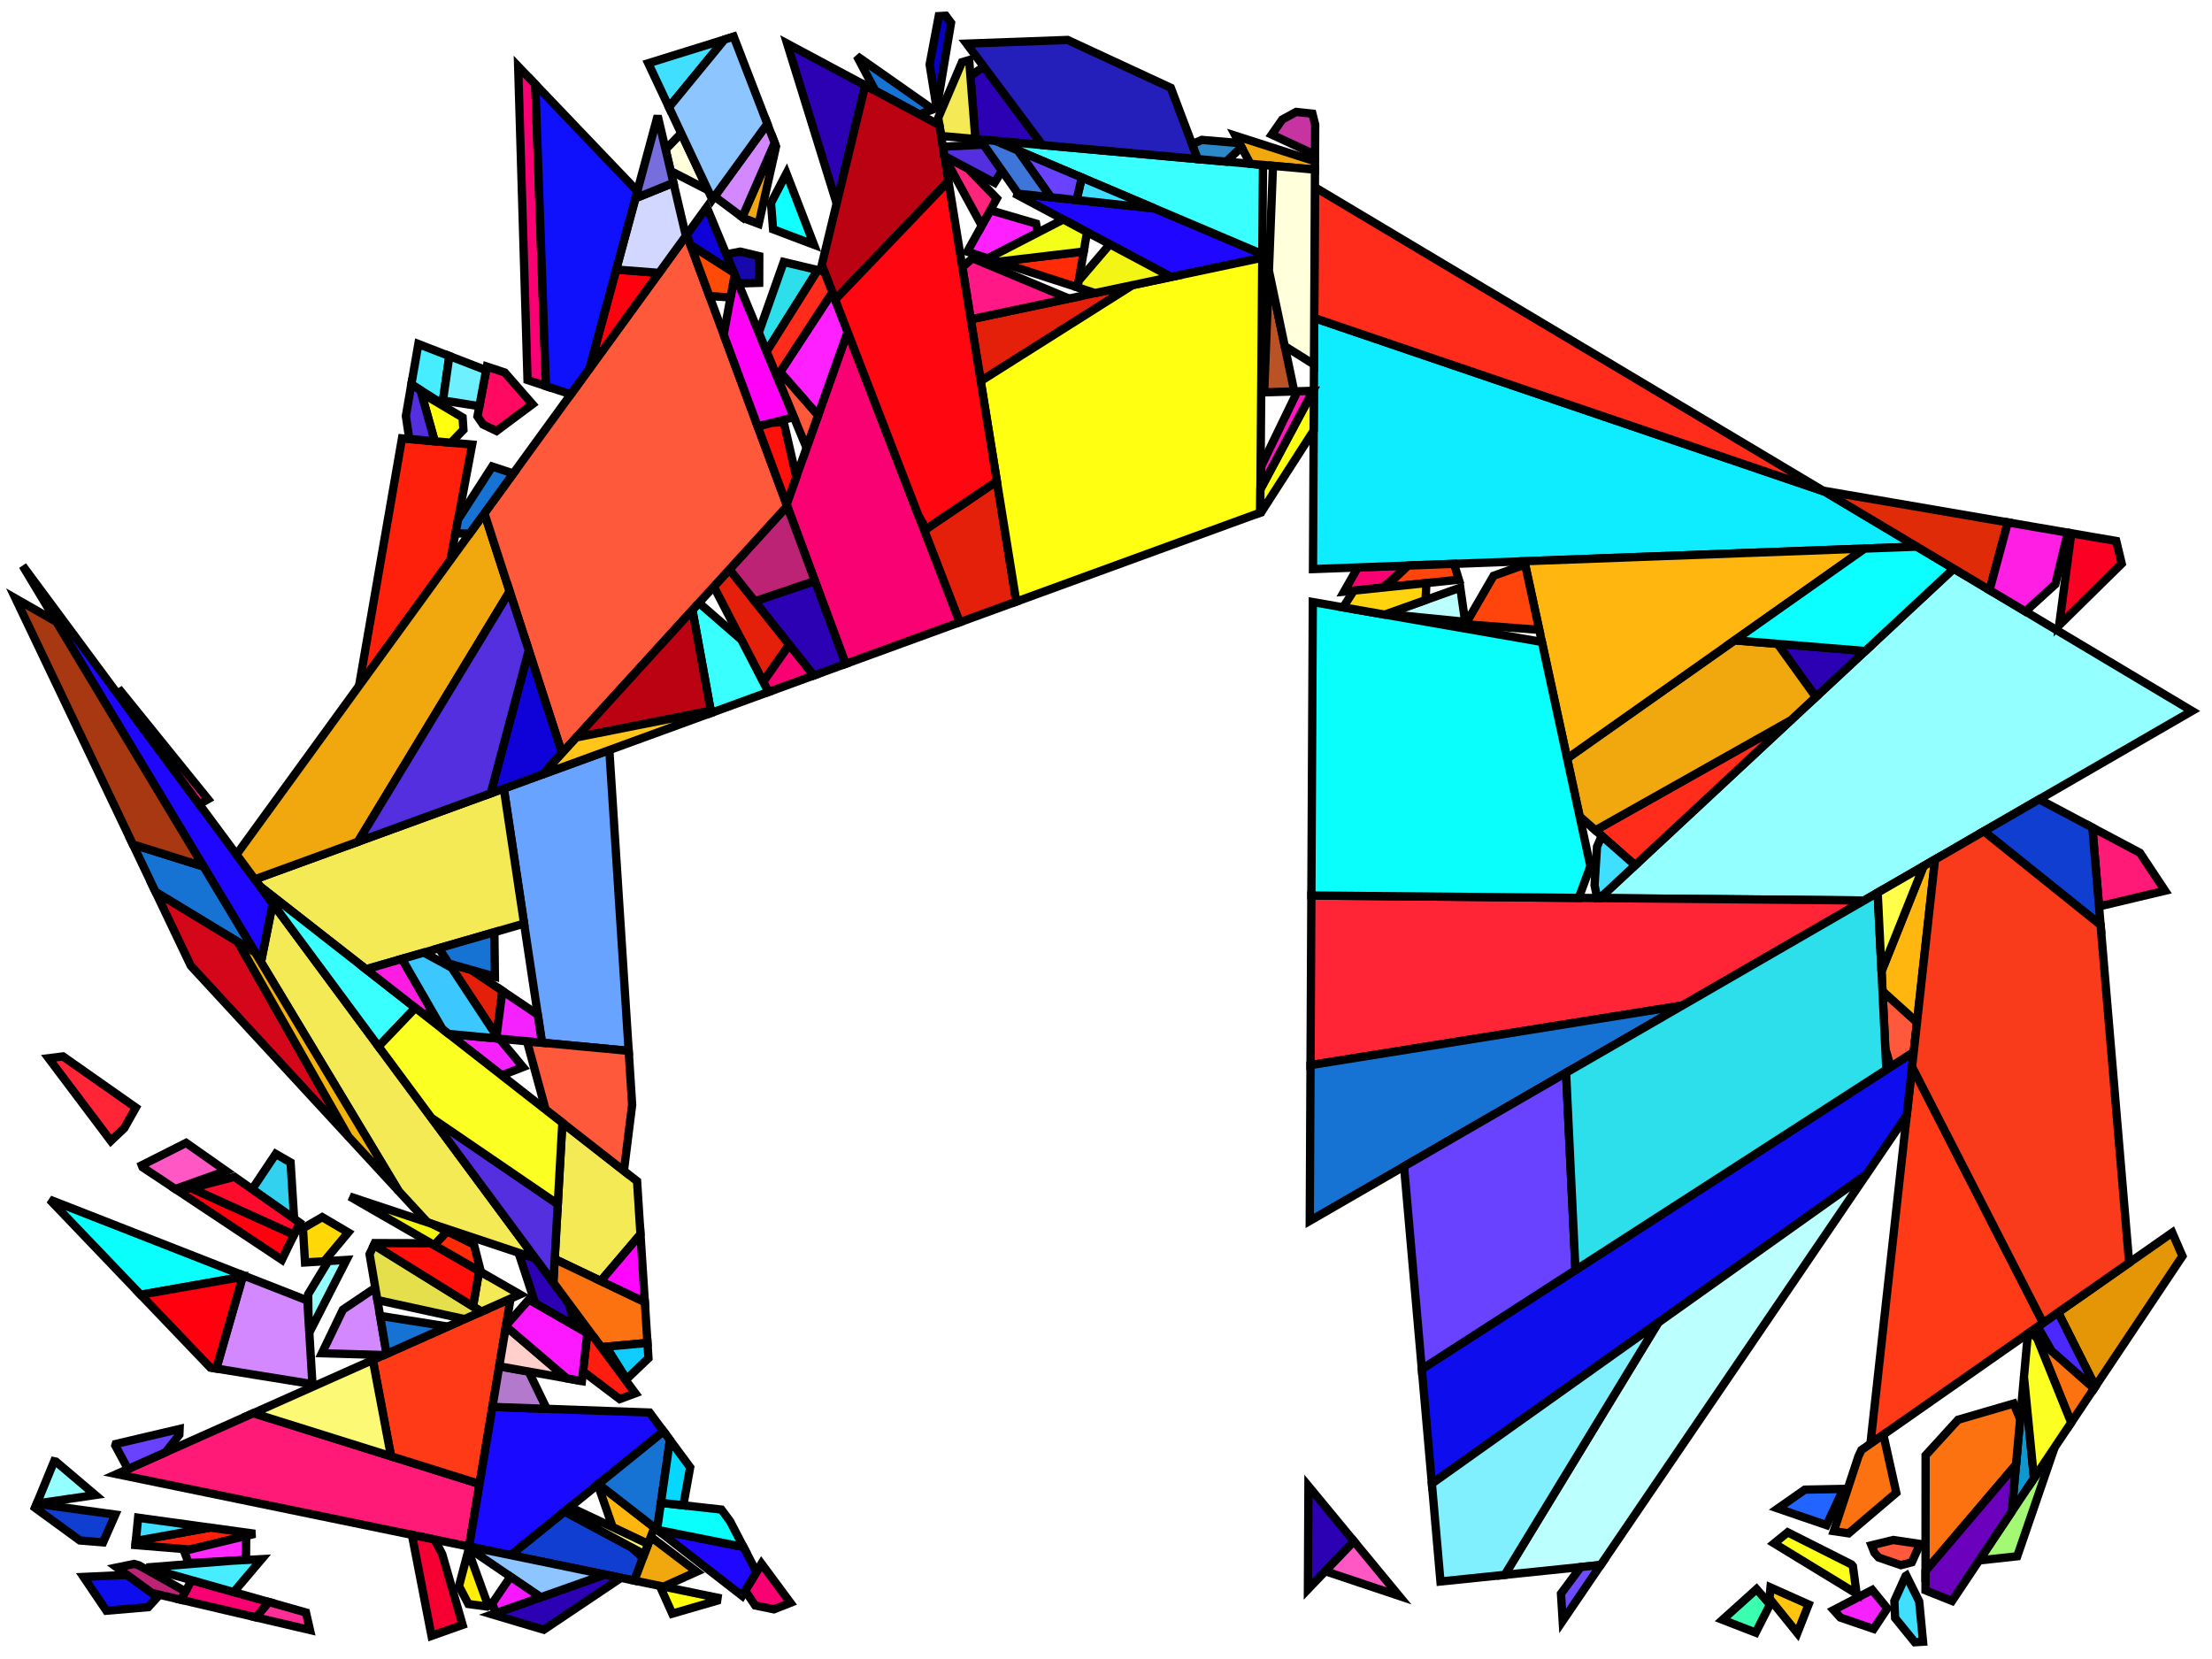 <?xml version="1.0" encoding="iso-8859-1" standalone="no"?>
<!DOCTYPE svg PUBLIC "-//W3C//DTD SVG 1.0//EN" "http://www.w3.org/TR/2001/REC-SVG-20010904/DTD/svg10.dtd">
<svg xmlns="http://www.w3.org/2000/svg" width="800" height="600">
<path style="fill:rgb(0, 0, 0);fill-opacity:0.0;fill-rule:evenodd;stroke:rgb(0, 0, 0);stroke-width:0.0;" d="M 0, 600 L 800, 600 L 800, 0 L 0, 0 z "/>
<path style="fill:rgb(148, 255, 255);fill-opacity:1.0;fill-rule:evenodd;stroke:rgb(0, 0, 0);stroke-width:3.0;" d="M 792.778, 257.126 L 674.169, 325.677 L 578.634, 324.813 L 706.576, 205.658 z "/>
<path style="fill:rgb(148, 255, 255);fill-opacity:1.0;fill-rule:evenodd;stroke:rgb(0, 0, 0);stroke-width:3.0;" d="M 111.865, 481.955 L 111.583, 477.349 L 111.457, 468.086 L 118.741, 456.069 L 125.317, 455.665 z "/>
<path style="fill:rgb(148, 255, 255);fill-opacity:1.0;fill-rule:evenodd;stroke:rgb(0, 0, 0);stroke-width:3.0;" d="M 20.209, 528.602 L 34.459, 540.691 L 13.305, 543.775 L 19.587, 528.474 z "/>
<path style="fill:rgb(228, 32, 11);fill-opacity:1.0;fill-rule:evenodd;stroke:rgb(0, 0, 0);stroke-width:3.0;" d="M 354.686, 137.822 L 351.083, 115.492 L 409.601, 103.123 z "/>
<path style="fill:rgb(228, 32, 11);fill-opacity:1.0;fill-rule:evenodd;stroke:rgb(0, 0, 0);stroke-width:3.0;" d="M 285.466, 233.137 L 276.018, 246.617 L 258.158, 212.142 L 263.826, 205.922 z "/>
<path style="fill:rgb(228, 32, 11);fill-opacity:1.0;fill-rule:evenodd;stroke:rgb(0, 0, 0);stroke-width:3.0;" d="M 170.356, 350.749 L 181.708, 358.375 L 179.587, 374.619 L 162.344, 348.476 z "/>
<path style="fill:rgb(228, 32, 11);fill-opacity:1.0;fill-rule:evenodd;stroke:rgb(0, 0, 0);stroke-width:3.0;" d="M 367.559, 217.588 L 347.066, 225.061 L 334.239, 191.813 L 360.528, 174.019 z "/>
<path style="fill:rgb(249, 1, 114);fill-opacity:1.0;fill-rule:evenodd;stroke:rgb(0, 0, 0);stroke-width:3.0;" d="M 294.336, 244.292 L 277.915, 250.28 L 276.018, 246.617 L 285.466, 233.137 z "/>
<path style="fill:rgb(249, 1, 114);fill-opacity:1.0;fill-rule:evenodd;stroke:rgb(0, 0, 0);stroke-width:3.0;" d="M 285.874, 579.672 L 279.879, 582.03 L 273.139, 580.643 L 269.513, 575.32 L 275.391, 565.513 z "/>
<path style="fill:rgb(249, 1, 114);fill-opacity:1.0;fill-rule:evenodd;stroke:rgb(0, 0, 0);stroke-width:3.0;" d="M 500.09, 212.512 L 486.093, 213.969 L 491.077, 205.212 L 509.275, 204.537 z "/>
<path style="fill:rgb(249, 1, 114);fill-opacity:1.0;fill-rule:evenodd;stroke:rgb(0, 0, 0);stroke-width:3.0;" d="M 97.247, 579.394 L 92.594, 584.941 L 65.453, 578.582 L 69.289, 571.496 z "/>
<path style="fill:rgb(249, 1, 114);fill-opacity:1.0;fill-rule:evenodd;stroke:rgb(0, 0, 0);stroke-width:3.0;" d="M 193.605, 30.5 L 197.442, 139.641 L 190.787, 137.441 L 187.4, 24.003 z "/>
<path style="fill:rgb(249, 1, 114);fill-opacity:1.0;fill-rule:evenodd;stroke:rgb(0, 0, 0);stroke-width:3.0;" d="M 347.066, 225.061 L 305.831, 240.1 L 284.47, 182.422 L 306.546, 120.028 z "/>
<path style="fill:rgb(255, 26, 119);fill-opacity:1.0;fill-rule:evenodd;stroke:rgb(0, 0, 0);stroke-width:3.0;" d="M 773.927, 308.424 L 783.027, 322.14 L 759.143, 327.817 L 756.734, 299.297 z "/>
<path style="fill:rgb(255, 26, 119);fill-opacity:1.0;fill-rule:evenodd;stroke:rgb(0, 0, 0);stroke-width:3.0;" d="M 173.436, 536.705 L 169.649, 559.35 L 42.173, 533.121 L 91.65, 511.083 z "/>
<path style="fill:rgb(16, 62, 209);fill-opacity:1.0;fill-rule:evenodd;stroke:rgb(0, 0, 0);stroke-width:3.0;" d="M 756.734, 299.297 L 759.711, 334.543 L 717.49, 300.639 L 737.49, 289.08 z "/>
<path style="fill:rgb(16, 62, 209);fill-opacity:1.0;fill-rule:evenodd;stroke:rgb(0, 0, 0);stroke-width:3.0;" d="M 228.342, 559.62 L 232.503, 563.445 L 229.427, 571.649 L 184.66, 562.438 L 204.162, 546.658 z "/>
<path style="fill:rgb(16, 62, 209);fill-opacity:1.0;fill-rule:evenodd;stroke:rgb(0, 0, 0);stroke-width:3.0;" d="M 41.715, 547.771 L 37.282, 557.824 L 28.892, 557.134 L 12.675, 545.309 L 13.269, 543.861 z "/>
<path style="fill:rgb(44, 0, 179);fill-opacity:1.0;fill-rule:evenodd;stroke:rgb(0, 0, 0);stroke-width:3.0;" d="M 305.831, 240.1 L 294.336, 244.292 L 272.998, 217.458 L 294.727, 210.118 z "/>
<path style="fill:rgb(44, 0, 179);fill-opacity:1.0;fill-rule:evenodd;stroke:rgb(0, 0, 0);stroke-width:3.0;" d="M 674.589, 235.449 L 656.732, 252.079 L 642.889, 232.859 z "/>
<path style="fill:rgb(44, 0, 179);fill-opacity:1.0;fill-rule:evenodd;stroke:rgb(0, 0, 0);stroke-width:3.0;" d="M 224.591, 570.654 L 196.645, 589.416 L 178.021, 583.874 L 218.782, 569.459 z "/>
<path style="fill:rgb(44, 0, 179);fill-opacity:1.0;fill-rule:evenodd;stroke:rgb(0, 0, 0);stroke-width:3.0;" d="M 489.664, 557.404 L 473.027, 574.793 L 473.212, 537.474 z "/>
<path style="fill:rgb(44, 0, 179);fill-opacity:1.0;fill-rule:evenodd;stroke:rgb(0, 0, 0);stroke-width:3.0;" d="M 312.911, 30.88 L 302.586, 73.579 L 284.686, 15.783 z "/>
<path style="fill:rgb(44, 0, 179);fill-opacity:1.0;fill-rule:evenodd;stroke:rgb(0, 0, 0);stroke-width:3.0;" d="M 193.652, 455.106 L 205.611, 471.26 L 207.907, 479.591 L 193.549, 471.327 L 187.532, 453.067 z "/>
<path style="fill:rgb(44, 0, 179);fill-opacity:1.0;fill-rule:evenodd;stroke:rgb(0, 0, 0);stroke-width:3.0;" d="M 376.991, 52.466 L 352.766, 50.283 L 350.967, 27.449 L 355.813, 24.118 z "/>
<path style="fill:rgb(13, 237, 255);fill-opacity:1.0;fill-rule:evenodd;stroke:rgb(0, 0, 0);stroke-width:3.0;" d="M 659.967, 177.829 L 693.255, 197.704 L 474.861, 205.815 L 475.312, 115.005 z "/>
<path style="fill:rgb(255, 43, 27);fill-opacity:1.0;fill-rule:evenodd;stroke:rgb(0, 0, 0);stroke-width:3.0;" d="M 591.379, 312.943 L 577.006, 300.288 L 647.758, 260.436 z "/>
<path style="fill:rgb(255, 43, 27);fill-opacity:1.0;fill-rule:evenodd;stroke:rgb(0, 0, 0);stroke-width:3.0;" d="M 659.967, 177.829 L 475.312, 115.005 L 475.547, 67.718 z "/>
<path style="fill:rgb(103, 163, 255);fill-opacity:1.0;fill-rule:evenodd;stroke:rgb(0, 0, 0);stroke-width:3.0;" d="M 227.371, 380.056 L 196.02, 377.107 L 182.205, 285.185 L 220.374, 271.265 z "/>
<path style="fill:rgb(255, 58, 22);fill-opacity:1.0;fill-rule:evenodd;stroke:rgb(0, 0, 0);stroke-width:3.0;" d="M 173.436, 536.705 L 141.42, 526.675 L 134.826, 491.851 L 184.649, 469.658 z "/>
<path style="fill:rgb(255, 58, 22);fill-opacity:1.0;fill-rule:evenodd;stroke:rgb(0, 0, 0);stroke-width:3.0;" d="M 738.933, 478.447 L 676.47, 522.14 L 691.531, 385.862 z "/>
<path style="fill:rgb(255, 32, 11);fill-opacity:1.0;fill-rule:evenodd;stroke:rgb(0, 0, 0);stroke-width:3.0;" d="M 92.221, 554.713 L 68.641, 560.407 L 48.972, 558.787 L 49.121, 557.287 L 76.005, 552.484 z "/>
<path style="fill:rgb(255, 32, 11);fill-opacity:1.0;fill-rule:evenodd;stroke:rgb(0, 0, 0);stroke-width:3.0;" d="M 170.763, 160.786 L 162.909, 202.533 L 129.862, 248.019 L 145.384, 158.539 z "/>
<path style="fill:rgb(255, 37, 55);fill-opacity:1.0;fill-rule:evenodd;stroke:rgb(0, 0, 0);stroke-width:3.0;" d="M 674.169, 325.677 L 608.491, 363.636 L 473.969, 385.214 L 474.274, 323.869 z "/>
<path style="fill:rgb(255, 37, 55);fill-opacity:1.0;fill-rule:evenodd;stroke:rgb(0, 0, 0);stroke-width:3.0;" d="M 49.136, 400.575 L 44.932, 408.025 L 40.092, 412.622 L 17.58, 382.721 L 22.787, 382.069 z "/>
<path style="fill:rgb(243, 234, 85);fill-opacity:1.0;fill-rule:evenodd;stroke:rgb(0, 0, 0);stroke-width:3.0;" d="M 189.546, 334.03 L 132.388, 350.553 L 94.071, 320.599 L 92.164, 318.023 L 182.205, 285.185 z "/>
<path style="fill:rgb(243, 234, 85);fill-opacity:1.0;fill-rule:evenodd;stroke:rgb(0, 0, 0);stroke-width:3.0;" d="M 188.031, 468.152 L 174.075, 474.369 L 171.062, 472.498 L 173.278, 459.662 z "/>
<path style="fill:rgb(243, 234, 85);fill-opacity:1.0;fill-rule:evenodd;stroke:rgb(0, 0, 0);stroke-width:3.0;" d="M 230.402, 427.174 L 231.638, 446.398 L 217.265, 463.295 L 200.609, 455.353 L 203.383, 406.053 z "/>
<path style="fill:rgb(243, 234, 85);fill-opacity:1.0;fill-rule:evenodd;stroke:rgb(0, 0, 0);stroke-width:3.0;" d="M 352.766, 50.283 L 340.379, 49.167 L 339.322, 42.615 L 347.911, 22.486 L 350.515, 21.705 z "/>
<path style="fill:rgb(243, 234, 85);fill-opacity:1.0;fill-rule:evenodd;stroke:rgb(0, 0, 0);stroke-width:3.0;" d="M 193.652, 455.106 L 154.655, 442.116 L 144.16, 430.74 L 94.383, 347.951 L 98.623, 326.748 z "/>
<path style="fill:rgb(31, 7, 255);fill-opacity:1.0;fill-rule:evenodd;stroke:rgb(0, 0, 0);stroke-width:3.0;" d="M 417.64, 75.415 L 456.527, 91.912 L 456.517, 93.206 L 423.568, 100.17 L 366.823, 69.901 z "/>
<path style="fill:rgb(31, 7, 255);fill-opacity:1.0;fill-rule:evenodd;stroke:rgb(0, 0, 0);stroke-width:3.0;" d="M 268.884, 559.494 L 273.582, 568.53 L 268.413, 577.154 L 237.729, 553.292 z "/>
<path style="fill:rgb(31, 7, 255);fill-opacity:1.0;fill-rule:evenodd;stroke:rgb(0, 0, 0);stroke-width:3.0;" d="M 98.623, 326.748 L 94.383, 347.951 L 8.201, 204.613 z "/>
<path style="fill:rgb(50, 209, 240);fill-opacity:1.0;fill-rule:evenodd;stroke:rgb(0, 0, 0);stroke-width:3.0;" d="M 105.098, 420.424 L 106.367, 440.772 L 91.181, 430.106 L 99.721, 417.33 z "/>
<path style="fill:rgb(14, 152, 207);fill-opacity:1.0;fill-rule:evenodd;stroke:rgb(0, 0, 0);stroke-width:3.0;" d="M 735.618, 534.65 L 727.573, 546.692 L 731.998, 497.943 z "/>
<path style="fill:rgb(255, 255, 12);fill-opacity:1.0;fill-rule:evenodd;stroke:rgb(0, 0, 0);stroke-width:3.0;" d="M 259.525, 577.842 L 259.372, 578.887 L 243.131, 583.597 L 238.622, 573.541 z "/>
<path style="fill:rgb(58, 255, 255);fill-opacity:1.0;fill-rule:evenodd;stroke:rgb(0, 0, 0);stroke-width:3.0;" d="M 268.115, 231.362 L 277.915, 250.28 L 257.185, 257.84 L 250.42, 220.633 L 252.784, 218.038 z "/>
<path style="fill:rgb(58, 255, 255);fill-opacity:1.0;fill-rule:evenodd;stroke:rgb(0, 0, 0);stroke-width:3.0;" d="M 150.236, 364.506 L 136.906, 378.458 L 94.071, 320.599 z "/>
<path style="fill:rgb(58, 255, 255);fill-opacity:1.0;fill-rule:evenodd;stroke:rgb(0, 0, 0);stroke-width:3.0;" d="M 456.784, 59.657 L 456.527, 91.912 L 359.918, 50.928 z "/>
<path style="fill:rgb(64, 223, 255);fill-opacity:1.0;fill-rule:evenodd;stroke:rgb(0, 0, 0);stroke-width:3.0;" d="M 591.379, 312.943 L 578.634, 324.813 L 577.686, 324.805 L 576.692, 320.208 L 577.584, 306.217 L 579.291, 302.3 z "/>
<path style="fill:rgb(64, 223, 255);fill-opacity:1.0;fill-rule:evenodd;stroke:rgb(0, 0, 0);stroke-width:3.0;" d="M 76.005, 552.484 L 49.121, 557.287 L 49.952, 548.903 z "/>
<path style="fill:rgb(64, 223, 255);fill-opacity:1.0;fill-rule:evenodd;stroke:rgb(0, 0, 0);stroke-width:3.0;" d="M 241.935, 38.782 L 234.452, 22.874 L 262.028, 14.295 z "/>
<path style="fill:rgb(64, 223, 255);fill-opacity:1.0;fill-rule:evenodd;stroke:rgb(0, 0, 0);stroke-width:3.0;" d="M 417.64, 75.415 L 389.347, 72.345 L 391.259, 64.223 z "/>
<path style="fill:rgb(64, 223, 255);fill-opacity:1.0;fill-rule:evenodd;stroke:rgb(0, 0, 0);stroke-width:3.0;" d="M 694.106, 579.182 L 695.49, 593.745 L 692.524, 593.932 L 685.397, 585.183 L 685.121, 579.009 L 689.183, 570.005 L 689.46, 569.831 z "/>
<path style="fill:rgb(13, 13, 237);fill-opacity:1.0;fill-rule:evenodd;stroke:rgb(0, 0, 0);stroke-width:3.0;" d="M 689.598, 403.355 L 674.986, 424.826 L 517.857, 536.564 L 514.222, 495.142 L 692.128, 380.462 z "/>
<path style="fill:rgb(13, 13, 237);fill-opacity:1.0;fill-rule:evenodd;stroke:rgb(0, 0, 0);stroke-width:3.0;" d="M 56.948, 577.591 L 53.627, 581.241 L 38.476, 582.537 L 30.217, 570.321 L 45.962, 569.58 z "/>
<path style="fill:rgb(255, 255, 18);fill-opacity:1.0;fill-rule:evenodd;stroke:rgb(0, 0, 0);stroke-width:3.0;" d="M 455.782, 185.413 L 367.559, 217.588 L 354.686, 137.822 L 409.601, 103.123 L 456.517, 93.206 z "/>
<path style="fill:rgb(163, 249, 115);fill-opacity:1.0;fill-rule:evenodd;stroke:rgb(0, 0, 0);stroke-width:3.0;" d="M 729.563, 562.849 L 715.773, 564.353 L 743.069, 523.498 z "/>
<path style="fill:rgb(240, 168, 14);fill-opacity:1.0;fill-rule:evenodd;stroke:rgb(0, 0, 0);stroke-width:3.0;" d="M 280.673, 52.962 L 274.389, 80.96 L 268.903, 78.887 L 268.442, 78.543 L 280.175, 51.671 z "/>
<path style="fill:rgb(240, 168, 14);fill-opacity:1.0;fill-rule:evenodd;stroke:rgb(0, 0, 0);stroke-width:3.0;" d="M 184.328, 213.897 L 129.462, 304.42 L 92.164, 318.023 L 85.521, 309.051 L 175.182, 185.639 z "/>
<path style="fill:rgb(240, 168, 14);fill-opacity:1.0;fill-rule:evenodd;stroke:rgb(0, 0, 0);stroke-width:3.0;" d="M 642.889, 232.859 L 656.732, 252.079 L 647.758, 260.436 L 577.006, 300.288 L 571.293, 295.258 L 566.76, 274.309 L 627.329, 231.588 z "/>
<path style="fill:rgb(240, 168, 14);fill-opacity:1.0;fill-rule:evenodd;stroke:rgb(0, 0, 0);stroke-width:3.0;" d="M 251.98, 568.433 L 239.988, 573.822 L 229.427, 571.649 L 235.365, 555.814 z "/>
<path style="fill:rgb(240, 168, 14);fill-opacity:1.0;fill-rule:evenodd;stroke:rgb(0, 0, 0);stroke-width:3.0;" d="M 475.594, 58.346 L 475.579, 61.351 L 452.199, 59.244 L 446.82, 49.101 z "/>
<path style="fill:rgb(189, 35, 117);fill-opacity:1.0;fill-rule:evenodd;stroke:rgb(0, 0, 0);stroke-width:3.0;" d="M 50.188, 566.1 L 67.083, 575.571 L 65.453, 578.582 L 54.925, 576.115 L 42.28, 566.895 L 48.492, 565.621 z "/>
<path style="fill:rgb(189, 35, 117);fill-opacity:1.0;fill-rule:evenodd;stroke:rgb(0, 0, 0);stroke-width:3.0;" d="M 294.727, 210.118 L 272.998, 217.458 L 263.826, 205.922 L 284.693, 183.024 z "/>
<path style="fill:rgb(25, 9, 255);fill-opacity:1.0;fill-rule:evenodd;stroke:rgb(0, 0, 0);stroke-width:3.0;" d="M 234.928, 510.859 L 239.977, 517.678 L 184.66, 562.438 L 169.649, 559.35 L 178.1, 508.822 z "/>
<path style="fill:rgb(252, 114, 17);fill-opacity:1.0;fill-rule:evenodd;stroke:rgb(0, 0, 0);stroke-width:3.0;" d="M 730.604, 513.304 L 729.114, 529.708 L 696.391, 568.163 L 696.415, 526.358 L 708.163, 513.474 L 728.284, 507.605 z "/>
<path style="fill:rgb(252, 114, 17);fill-opacity:1.0;fill-rule:evenodd;stroke:rgb(0, 0, 0);stroke-width:3.0;" d="M 685.823, 539.881 L 668.572, 554.553 L 663.212, 553.755 L 672.086, 526.826 L 673.199, 524.427 L 681.143, 518.871 z "/>
<path style="fill:rgb(252, 114, 17);fill-opacity:1.0;fill-rule:evenodd;stroke:rgb(0, 0, 0);stroke-width:3.0;" d="M 757.346, 502.128 L 749.077, 514.505 L 736.733, 483.953 z "/>
<path style="fill:rgb(252, 114, 17);fill-opacity:1.0;fill-rule:evenodd;stroke:rgb(0, 0, 0);stroke-width:3.0;" d="M 233.214, 470.9 L 234.164, 485.68 L 217.421, 487.211 L 200.13, 463.856 L 200.609, 455.353 z "/>
<path style="fill:rgb(246, 0, 51);fill-opacity:1.0;fill-rule:evenodd;stroke:rgb(0, 0, 0);stroke-width:3.0;" d="M 157.163, 556.781 L 159.938, 562.073 L 167.308, 587.663 L 156.068, 591.638 L 148.971, 555.095 z "/>
<path style="fill:rgb(212, 136, 255);fill-opacity:1.0;fill-rule:evenodd;stroke:rgb(0, 0, 0);stroke-width:3.0;" d="M 139.805, 489.633 L 138.836, 490.065 L 116.42, 489.424 L 124.006, 473.655 L 135.733, 465.755 z "/>
<path style="fill:rgb(212, 136, 255);fill-opacity:1.0;fill-rule:evenodd;stroke:rgb(0, 0, 0);stroke-width:3.0;" d="M 111.156, 470.341 L 113.002, 500.589 L 78.226, 494.965 L 87.911, 461.239 z "/>
<path style="fill:rgb(212, 136, 255);fill-opacity:1.0;fill-rule:evenodd;stroke:rgb(0, 0, 0);stroke-width:3.0;" d="M 280.175, 51.671 L 268.442, 78.543 L 258.422, 71.067 L 277.517, 44.783 z "/>
<path style="fill:rgb(255, 28, 226);fill-opacity:1.0;fill-rule:evenodd;stroke:rgb(0, 0, 0);stroke-width:3.0;" d="M 156.106, 365.412 L 153.547, 367.094 L 132.388, 350.553 L 145.37, 346.8 z "/>
<path style="fill:rgb(255, 9, 97);fill-opacity:1.0;fill-rule:evenodd;stroke:rgb(0, 0, 0);stroke-width:3.0;" d="M 182.547, 134.718 L 192.575, 146.187 L 179.582, 155.875 L 174.689, 153.526 L 172.683, 150.581 L 176.071, 132.577 z "/>
<path style="fill:rgb(255, 89, 60);fill-opacity:1.0;fill-rule:evenodd;stroke:rgb(0, 0, 0);stroke-width:3.0;" d="M 227.371, 380.056 L 228.626, 399.564 L 225.642, 423.454 L 197.331, 401.322 L 190.587, 376.596 z "/>
<path style="fill:rgb(255, 89, 60);fill-opacity:1.0;fill-rule:evenodd;stroke:rgb(0, 0, 0);stroke-width:3.0;" d="M 295.877, 150.181 L 291.704, 161.976 L 281.04, 136.258 L 282.177, 134.52 z "/>
<path style="fill:rgb(255, 89, 60);fill-opacity:1.0;fill-rule:evenodd;stroke:rgb(0, 0, 0);stroke-width:3.0;" d="M 694.417, 558.402 L 691.433, 565.018 L 687.474, 566.062 L 679.442, 563.291 L 677.931, 561.603 L 676.849, 558.878 L 684.731, 556.96 z "/>
<path style="fill:rgb(255, 89, 60);fill-opacity:1.0;fill-rule:evenodd;stroke:rgb(0, 0, 0);stroke-width:3.0;" d="M 693.316, 369.714 L 692.128, 380.462 L 683.77, 385.849 L 681.844, 379.171 L 680.83, 358.434 z "/>
<path style="fill:rgb(255, 89, 60);fill-opacity:1.0;fill-rule:evenodd;stroke:rgb(0, 0, 0);stroke-width:3.0;" d="M 284.693, 183.024 L 203.258, 272.385 L 175.182, 185.639 L 248.36, 84.916 z "/>
<path style="fill:rgb(228, 223, 75);fill-opacity:1.0;fill-rule:evenodd;stroke:rgb(0, 0, 0);stroke-width:3.0;" d="M 174.075, 474.369 L 168.024, 477.064 L 136.489, 470.189 L 133.659, 453.591 L 135.255, 450.273 z "/>
<path style="fill:rgb(187, 82, 37);fill-opacity:1.0;fill-rule:evenodd;stroke:rgb(0, 0, 0);stroke-width:3.0;" d="M 468.086, 141.553 L 457.217, 141.894 L 458.921, 97.915 z "/>
<path style="fill:rgb(255, 182, 15);fill-opacity:1.0;fill-rule:evenodd;stroke:rgb(0, 0, 0);stroke-width:3.0;" d="M 693.316, 369.714 L 680.83, 358.434 L 680.481, 351.28 L 695.693, 313.237 L 699.822, 310.851 z "/>
<path style="fill:rgb(255, 182, 15);fill-opacity:1.0;fill-rule:evenodd;stroke:rgb(0, 0, 0);stroke-width:3.0;" d="M 236.631, 552.438 L 234.394, 558.402 L 221.585, 552.347 L 216.204, 536.914 L 216.432, 536.73 z "/>
<path style="fill:rgb(255, 182, 15);fill-opacity:1.0;fill-rule:evenodd;stroke:rgb(0, 0, 0);stroke-width:3.0;" d="M 566.76, 274.309 L 551.325, 202.975 L 674.373, 198.405 z "/>
<path style="fill:rgb(255, 1, 246);fill-opacity:1.0;fill-rule:evenodd;stroke:rgb(0, 0, 0);stroke-width:3.0;" d="M 287.098, 150.868 L 274.034, 154.243 L 261.729, 121.017 L 265.728, 99.332 z "/>
<path style="fill:rgb(22, 115, 212);fill-opacity:1.0;fill-rule:evenodd;stroke:rgb(0, 0, 0);stroke-width:3.0;" d="M 473.689, 441.546 L 473.969, 385.214 L 608.491, 363.636 z "/>
<path style="fill:rgb(22, 115, 212);fill-opacity:1.0;fill-rule:evenodd;stroke:rgb(0, 0, 0);stroke-width:3.0;" d="M 178.99, 353.199 L 162.344, 348.476 L 158.697, 342.948 L 178.804, 337.136 z "/>
<path style="fill:rgb(22, 115, 212);fill-opacity:1.0;fill-rule:evenodd;stroke:rgb(0, 0, 0);stroke-width:3.0;" d="M 161.961, 479.764 L 139.805, 489.633 L 137.465, 475.91 z "/>
<path style="fill:rgb(22, 115, 212);fill-opacity:1.0;fill-rule:evenodd;stroke:rgb(0, 0, 0);stroke-width:3.0;" d="M 185.645, 171.238 L 169.831, 193.005 L 164.722, 192.895 L 165.668, 187.87 L 178.009, 168.723 z "/>
<path style="fill:rgb(22, 115, 212);fill-opacity:1.0;fill-rule:evenodd;stroke:rgb(0, 0, 0);stroke-width:3.0;" d="M 337.413, 39.571 L 332.519, 41.367 L 316.551, 32.827 L 309.901, 20.27 z "/>
<path style="fill:rgb(22, 115, 212);fill-opacity:1.0;fill-rule:evenodd;stroke:rgb(0, 0, 0);stroke-width:3.0;" d="M 73.604, 313.391 L 92.286, 344.462 L 56.277, 322.605 L 48.06, 305.386 z "/>
<path style="fill:rgb(22, 115, 212);fill-opacity:1.0;fill-rule:evenodd;stroke:rgb(0, 0, 0);stroke-width:3.0;" d="M 242.294, 520.807 L 237.632, 553.216 L 216.432, 536.73 L 239.977, 517.678 z "/>
<path style="fill:rgb(255, 255, 220);fill-opacity:1.0;fill-rule:evenodd;stroke:rgb(0, 0, 0);stroke-width:3.0;" d="M 256.045, 68.781 L 242.547, 61.842 L 240.72, 54.058 L 246.367, 48.205 z "/>
<path style="fill:rgb(255, 255, 220);fill-opacity:1.0;fill-rule:evenodd;stroke:rgb(0, 0, 0);stroke-width:3.0;" d="M 475.579, 61.351 L 475.228, 131.825 L 464.648, 125.184 L 458.921, 97.915 L 460.39, 59.982 z "/>
<path style="fill:rgb(9, 255, 252);fill-opacity:1.0;fill-rule:evenodd;stroke:rgb(0, 0, 0);stroke-width:3.0;" d="M 260.912, 545.956 L 264.047, 550.19 L 268.884, 559.494 L 237.729, 553.292 L 237.632, 553.216 L 239.028, 543.509 z "/>
<path style="fill:rgb(9, 255, 252);fill-opacity:1.0;fill-rule:evenodd;stroke:rgb(0, 0, 0);stroke-width:3.0;" d="M 87.911, 461.239 L 87.757, 461.775 L 50.879, 468.265 L 17.968, 433.85 z "/>
<path style="fill:rgb(9, 255, 252);fill-opacity:1.0;fill-rule:evenodd;stroke:rgb(0, 0, 0);stroke-width:3.0;" d="M 557.641, 232.163 L 575.188, 313.258 L 570.976, 324.744 L 474.274, 323.869 L 474.801, 217.749 z "/>
<path style="fill:rgb(11, 255, 255);fill-opacity:1.0;fill-rule:evenodd;stroke:rgb(0, 0, 0);stroke-width:3.0;" d="M 706.576, 205.658 L 674.589, 235.449 L 627.329, 231.588 L 674.373, 198.405 L 693.255, 197.704 z "/>
<path style="fill:rgb(252, 0, 35);fill-opacity:1.0;fill-rule:evenodd;stroke:rgb(0, 0, 0);stroke-width:3.0;" d="M 765.369, 195.652 L 767.346, 203.854 L 744.722, 226.122 L 749.104, 192.86 z "/>
<path style="fill:rgb(255, 237, 11);fill-opacity:1.0;fill-rule:evenodd;stroke:rgb(0, 0, 0);stroke-width:3.0;" d="M 176.593, 580.805 L 176.217, 581.041 L 169.397, 580.114 L 165.999, 573.635 L 169.36, 560.868 z "/>
<path style="fill:rgb(255, 69, 11);fill-opacity:1.0;fill-rule:evenodd;stroke:rgb(0, 0, 0);stroke-width:3.0;" d="M 527.619, 209.647 L 500.948, 212.423 L 509.293, 204.536 L 525.869, 203.92 z "/>
<path style="fill:rgb(255, 69, 11);fill-opacity:1.0;fill-rule:evenodd;stroke:rgb(0, 0, 0);stroke-width:3.0;" d="M 556.695, 227.794 L 529.999, 225.78 L 540.175, 208.236 L 551.583, 204.167 z "/>
<path style="fill:rgb(228, 150, 7);fill-opacity:1.0;fill-rule:evenodd;stroke:rgb(0, 0, 0);stroke-width:3.0;" d="M 789.308, 454.29 L 757.8, 501.45 L 744.342, 474.663 L 785.623, 445.788 z "/>
<path style="fill:rgb(255, 24, 134);fill-opacity:1.0;fill-rule:evenodd;stroke:rgb(0, 0, 0);stroke-width:3.0;" d="M 75.228, 289.043 L 72.055, 290.862 L 45.517, 255.017 L 42.862, 249.018 z "/>
<path style="fill:rgb(255, 24, 134);fill-opacity:1.0;fill-rule:evenodd;stroke:rgb(0, 0, 0);stroke-width:3.0;" d="M 386.613, 107.982 L 351.083, 115.492 L 348.041, 96.643 L 351.697, 93.392 z "/>
<path style="fill:rgb(255, 40, 255);fill-opacity:1.0;fill-rule:evenodd;stroke:rgb(0, 0, 0);stroke-width:3.0;" d="M 88.982, 563.532 L 87.473, 564.264 L 68.229, 565.301 L 66.536, 560.916 L 89.028, 555.484 z "/>
<path style="fill:rgb(179, 121, 204);fill-opacity:1.0;fill-rule:evenodd;stroke:rgb(0, 0, 0);stroke-width:3.0;" d="M 191.209, 496.049 L 197.743, 509.526 L 178.1, 508.822 L 180.553, 494.149 z "/>
<path style="fill:rgb(36, 30, 187);fill-opacity:1.0;fill-rule:evenodd;stroke:rgb(0, 0, 0);stroke-width:3.0;" d="M 423.445, 31.758 L 433.181, 57.53 L 376.991, 52.466 L 349.582, 15.777 L 386.113, 14.45 z "/>
<path style="fill:rgb(246, 33, 255);fill-opacity:1.0;fill-rule:evenodd;stroke:rgb(0, 0, 0);stroke-width:3.0;" d="M 682.561, 581.7 L 677.639, 589.127 L 665.598, 585.008 L 663.139, 582.291 L 677.115, 575.015 z "/>
<path style="fill:rgb(246, 33, 255);fill-opacity:1.0;fill-rule:evenodd;stroke:rgb(0, 0, 0);stroke-width:3.0;" d="M 180.637, 375.661 L 189.147, 385.92 L 181.45, 388.907 L 162.299, 373.936 z "/>
<path style="fill:rgb(246, 33, 255);fill-opacity:1.0;fill-rule:evenodd;stroke:rgb(0, 0, 0);stroke-width:3.0;" d="M 194.496, 366.966 L 196.02, 377.107 L 180.25, 375.624 L 179.587, 374.619 L 181.708, 358.375 z "/>
<path style="fill:rgb(17, 204, 255);fill-opacity:1.0;fill-rule:evenodd;stroke:rgb(0, 0, 0);stroke-width:3.0;" d="M 234.52, 491.216 L 226.617, 498.772 L 219.227, 487.046 L 234.164, 485.68 z "/>
<path style="fill:rgb(255, 29, 16);fill-opacity:1.0;fill-rule:evenodd;stroke:rgb(0, 0, 0);stroke-width:3.0;" d="M 214.653, 483.473 L 229.781, 503.906 L 224.126, 505.999 L 210.856, 495.973 L 212.423, 482.189 z "/>
<path style="fill:rgb(108, 1, 189);fill-opacity:1.0;fill-rule:evenodd;stroke:rgb(0, 0, 0);stroke-width:3.0;" d="M 727.573, 546.692 L 705.979, 579.012 L 696.387, 575.177 L 696.391, 568.163 L 729.114, 529.708 z "/>
<path style="fill:rgb(69, 237, 255);fill-opacity:1.0;fill-rule:evenodd;stroke:rgb(0, 0, 0);stroke-width:3.0;" d="M 162.513, 128.758 L 160.025, 146.101 L 148.77, 139.02 L 151.303, 124.423 z "/>
<path style="fill:rgb(69, 237, 255);fill-opacity:1.0;fill-rule:evenodd;stroke:rgb(0, 0, 0);stroke-width:3.0;" d="M 84.538, 575.804 L 53.014, 566.898 L 83.658, 564.47 L 94.615, 563.879 z "/>
<path style="fill:rgb(15, 2, 217);fill-opacity:1.0;fill-rule:evenodd;stroke:rgb(0, 0, 0);stroke-width:3.0;" d="M 203.258, 272.385 L 196.266, 280.057 L 177.477, 286.91 L 191.233, 235.231 z "/>
<path style="fill:rgb(15, 2, 217);fill-opacity:1.0;fill-rule:evenodd;stroke:rgb(0, 0, 0);stroke-width:3.0;" d="M 265.43, 98.613 L 249.74, 88.642 L 248.36, 84.916 L 255.611, 74.935 z "/>
<path style="fill:rgb(252, 255, 15);fill-opacity:1.0;fill-rule:evenodd;stroke:rgb(0, 0, 0);stroke-width:3.0;" d="M 475.11, 155.731 L 456.118, 185.291 L 455.782, 185.413 L 455.847, 177.261 L 455.86, 176.917 L 474.873, 141.339 L 475.181, 141.33 z "/>
<path style="fill:rgb(140, 197, 255);fill-opacity:1.0;fill-rule:evenodd;stroke:rgb(0, 0, 0);stroke-width:3.0;" d="M 277.517, 44.783 L 257.631, 72.154 L 241.935, 38.782 L 262.028, 14.295 L 265.356, 13.259 z "/>
<path style="fill:rgb(140, 197, 255);fill-opacity:1.0;fill-rule:evenodd;stroke:rgb(0, 0, 0);stroke-width:3.0;" d="M 218.782, 569.459 L 195.555, 577.673 L 171.207, 561.087 L 170.651, 559.556 z "/>
<path style="fill:rgb(255, 16, 11);fill-opacity:1.0;fill-rule:evenodd;stroke:rgb(0, 0, 0);stroke-width:3.0;" d="M 287.984, 172.49 L 284.47, 182.422 L 274.034, 154.243 L 279.257, 152.894 L 283.456, 152.684 z "/>
<path style="fill:rgb(255, 16, 11);fill-opacity:1.0;fill-rule:evenodd;stroke:rgb(0, 0, 0);stroke-width:3.0;" d="M 155.864, 449.64 L 173.278, 459.662 L 171.062, 472.498 L 135.255, 450.273 L 135.587, 449.583 z "/>
<path style="fill:rgb(74, 40, 255);fill-opacity:1.0;fill-rule:evenodd;stroke:rgb(0, 0, 0);stroke-width:3.0;" d="M 757.8, 501.45 L 757.346, 502.128 L 742.014, 488.609 L 736.953, 479.832 L 744.342, 474.663 z "/>
<path style="fill:rgb(58, 255, 177);fill-opacity:1.0;fill-rule:evenodd;stroke:rgb(0, 0, 0);stroke-width:3.0;" d="M 640.146, 580.297 L 634.974, 590.46 L 622.984, 585.811 L 635.283, 574.731 z "/>
<path style="fill:rgb(255, 255, 14);fill-opacity:1.0;fill-rule:evenodd;stroke:rgb(0, 0, 0);stroke-width:3.0;" d="M 167.308, 150.988 L 167.602, 155.445 L 163.102, 160.108 L 157.228, 159.588 L 152.846, 143.928 L 153.583, 142.845 z "/>
<path style="fill:rgb(33, 100, 255);fill-opacity:1.0;fill-rule:evenodd;stroke:rgb(0, 0, 0);stroke-width:3.0;" d="M 660.594, 551.59 L 642.991, 545.558 L 652.718, 538.754 L 666.676, 538.484 z "/>
<path style="fill:rgb(255, 22, 192);fill-opacity:1.0;fill-rule:evenodd;stroke:rgb(0, 0, 0);stroke-width:3.0;" d="M 455.86, 176.917 L 456.186, 168.511 L 469.245, 141.516 L 474.873, 141.339 z "/>
<path style="fill:rgb(22, 8, 170);fill-opacity:1.0;fill-rule:evenodd;stroke:rgb(0, 0, 0);stroke-width:3.0;" d="M 274.6, 92.645 L 274.57, 102.297 L 267.053, 102.526 L 262.671, 91.96 L 267.725, 91.009 z "/>
<path style="fill:rgb(255, 32, 255);fill-opacity:1.0;fill-rule:evenodd;stroke:rgb(0, 0, 0);stroke-width:3.0;" d="M 374.706, 80.879 L 375.313, 84.129 L 357.282, 93.437 L 349.841, 91.028 L 358.16, 76.039 z "/>
<path style="fill:rgb(255, 32, 255);fill-opacity:1.0;fill-rule:evenodd;stroke:rgb(0, 0, 0);stroke-width:3.0;" d="M 306.546, 120.028 L 295.877, 150.181 L 282.177, 134.52 L 301.026, 105.719 z "/>
<path style="fill:rgb(187, 2, 19);fill-opacity:1.0;fill-rule:evenodd;stroke:rgb(0, 0, 0);stroke-width:3.0;" d="M 257.04, 257.042 L 208.434, 266.705 L 250.42, 220.633 z "/>
<path style="fill:rgb(187, 2, 19);fill-opacity:1.0;fill-rule:evenodd;stroke:rgb(0, 0, 0);stroke-width:3.0;" d="M 339.744, 45.232 L 343.019, 65.525 L 302.045, 108.363 L 297.208, 95.822 L 312.911, 30.88 z "/>
<path style="fill:rgb(16, 255, 255);fill-opacity:1.0;fill-rule:evenodd;stroke:rgb(0, 0, 0);stroke-width:3.0;" d="M 294.389, 88.516 L 279.593, 82.926 L 278.847, 73.409 L 284.431, 62.704 z "/>
<path style="fill:rgb(187, 255, 255);fill-opacity:1.0;fill-rule:evenodd;stroke:rgb(0, 0, 0);stroke-width:3.0;" d="M 529.893, 224.885 L 501.45, 222.05 L 528.13, 212.533 z "/>
<path style="fill:rgb(187, 255, 255);fill-opacity:1.0;fill-rule:evenodd;stroke:rgb(0, 0, 0);stroke-width:3.0;" d="M 578.911, 565.998 L 544.224, 569.572 L 599.734, 478.339 L 674.986, 424.826 z "/>
<path style="fill:rgb(128, 240, 255);fill-opacity:1.0;fill-rule:evenodd;stroke:rgb(0, 0, 0);stroke-width:3.0;" d="M 544.224, 569.572 L 520.964, 571.968 L 517.857, 536.564 L 599.734, 478.339 z "/>
<path style="fill:rgb(255, 0, 15);fill-opacity:1.0;fill-rule:evenodd;stroke:rgb(0, 0, 0);stroke-width:3.0;" d="M 78.226, 494.965 L 76.081, 494.618 L 50.879, 468.265 L 87.757, 461.775 z "/>
<path style="fill:rgb(255, 0, 15);fill-opacity:1.0;fill-rule:evenodd;stroke:rgb(0, 0, 0);stroke-width:3.0;" d="M 106.336, 446.549 L 101.942, 455.627 L 64.67, 430.861 L 69.153, 429.695 z "/>
<path style="fill:rgb(255, 0, 15);fill-opacity:1.0;fill-rule:evenodd;stroke:rgb(0, 0, 0);stroke-width:3.0;" d="M 238.35, 98.694 L 213.166, 133.357 L 222.849, 97.485 z "/>
<path style="fill:rgb(255, 37, 123);fill-opacity:1.0;fill-rule:evenodd;stroke:rgb(0, 0, 0);stroke-width:3.0;" d="M 349.973, 60.912 L 360.53, 71.768 L 355.058, 81.627 L 341.639, 56.973 L 341.549, 56.419 z "/>
<path style="fill:rgb(252, 255, 27);fill-opacity:1.0;fill-rule:evenodd;stroke:rgb(0, 0, 0);stroke-width:3.0;" d="M 669.632, 565.828 L 670.122, 566.429 L 671.468, 576.387 L 641.635, 558.18 L 646.537, 554.188 z "/>
<path style="fill:rgb(83, 47, 223);fill-opacity:1.0;fill-rule:evenodd;stroke:rgb(0, 0, 0);stroke-width:3.0;" d="M 152.05, 141.084 L 157.228, 159.588 L 148.021, 158.773 L 146.789, 150.442 L 148.77, 139.02 z "/>
<path style="fill:rgb(83, 47, 223);fill-opacity:1.0;fill-rule:evenodd;stroke:rgb(0, 0, 0);stroke-width:3.0;" d="M 201.727, 435.481 L 200.13, 463.856 L 156.008, 404.26 z "/>
<path style="fill:rgb(83, 47, 223);fill-opacity:1.0;fill-rule:evenodd;stroke:rgb(0, 0, 0);stroke-width:3.0;" d="M 362.381, 61.757 L 359.689, 66.095 L 341.549, 56.419 L 341.008, 53.064 L 355.73, 52.309 z "/>
<path style="fill:rgb(83, 47, 223);fill-opacity:1.0;fill-rule:evenodd;stroke:rgb(0, 0, 0);stroke-width:3.0;" d="M 191.233, 235.231 L 177.477, 286.91 L 129.462, 304.42 L 184.328, 213.897 z "/>
<path style="fill:rgb(105, 66, 255);fill-opacity:1.0;fill-rule:evenodd;stroke:rgb(0, 0, 0);stroke-width:3.0;" d="M 391.259, 64.223 L 389.347, 72.345 L 380.039, 71.335 L 368.095, 54.396 z "/>
<path style="fill:rgb(105, 66, 255);fill-opacity:1.0;fill-rule:evenodd;stroke:rgb(0, 0, 0);stroke-width:3.0;" d="M 64.865, 518.891 L 59.895, 525.227 L 46.27, 531.296 L 41.7, 522.779 L 41.864, 522.239 L 64.955, 516.811 z "/>
<path style="fill:rgb(105, 66, 255);fill-opacity:1.0;fill-rule:evenodd;stroke:rgb(0, 0, 0);stroke-width:3.0;" d="M 569.788, 459.324 L 514.222, 495.142 L 507.788, 421.838 L 566.396, 387.966 z "/>
<path style="fill:rgb(44, 223, 234);fill-opacity:1.0;fill-rule:evenodd;stroke:rgb(0, 0, 0);stroke-width:3.0;" d="M 295.754, 97.678 L 277.251, 127.121 L 274.514, 120.519 L 274.515, 119.999 L 283.438, 94.748 z "/>
<path style="fill:rgb(44, 223, 234);fill-opacity:1.0;fill-rule:evenodd;stroke:rgb(0, 0, 0);stroke-width:3.0;" d="M 682.219, 386.849 L 569.788, 459.324 L 566.396, 387.966 L 679.09, 322.833 z "/>
<path style="fill:rgb(197, 52, 161);fill-opacity:1.0;fill-rule:evenodd;stroke:rgb(0, 0, 0);stroke-width:3.0;" d="M 474.659, 41.117 L 475.66, 45.097 L 475.606, 55.941 L 459.94, 48.678 L 463.731, 43.24 L 468.768, 40.481 z "/>
<path style="fill:rgb(255, 88, 197);fill-opacity:1.0;fill-rule:evenodd;stroke:rgb(0, 0, 0);stroke-width:3.0;" d="M 81.724, 423.464 L 63.392, 430.012 L 51.556, 422.148 L 51.273, 421.428 L 67.311, 413.34 z "/>
<path style="fill:rgb(255, 88, 197);fill-opacity:1.0;fill-rule:evenodd;stroke:rgb(0, 0, 0);stroke-width:3.0;" d="M 505.982, 577.171 L 479.296, 568.241 L 489.664, 557.404 z "/>
<path style="fill:rgb(255, 6, 16);fill-opacity:1.0;fill-rule:evenodd;stroke:rgb(0, 0, 0);stroke-width:3.0;" d="M 360.528, 174.019 L 334.987, 191.307 L 332.172, 186.454 L 302.045, 108.363 L 343.019, 65.525 z "/>
<path style="fill:rgb(255, 75, 6);fill-opacity:1.0;fill-rule:evenodd;stroke:rgb(0, 0, 0);stroke-width:3.0;" d="M 265.43, 98.613 L 265.728, 99.332 L 264.21, 107.566 L 256.567, 107.077 L 249.74, 88.642 z "/>
<path style="fill:rgb(8, 1, 194);fill-opacity:1.0;fill-rule:evenodd;stroke:rgb(0, 0, 0);stroke-width:3.0;" d="M 343.955, 8.245 L 338.781, 39.263 L 336.21, 23.334 L 339.504, 5.838 L 342.042, 5.685 z "/>
<path style="fill:rgb(61, 117, 217);fill-opacity:1.0;fill-rule:evenodd;stroke:rgb(0, 0, 0);stroke-width:3.0;" d="M 359.918, 50.928 L 368.095, 54.396 L 380.039, 71.335 L 368.22, 70.052 L 354.407, 50.431 z "/>
<path style="fill:rgb(249, 58, 27);fill-opacity:1.0;fill-rule:evenodd;stroke:rgb(0, 0, 0);stroke-width:3.0;" d="M 759.711, 334.543 L 770.03, 456.695 L 738.933, 478.447 L 691.531, 385.862 L 699.822, 310.851 L 717.49, 300.639 z "/>
<path style="fill:rgb(212, 6, 26);fill-opacity:1.0;fill-rule:evenodd;stroke:rgb(0, 0, 0);stroke-width:3.0;" d="M 86.043, 340.673 L 126.034, 411.092 L 69.005, 349.277 L 56.277, 322.605 z "/>
<path style="fill:rgb(243, 179, 12);fill-opacity:1.0;fill-rule:evenodd;stroke:rgb(0, 0, 0);stroke-width:3.0;" d="M 92.286, 344.462 L 144.16, 430.74 L 126.034, 411.092 L 86.043, 340.673 z "/>
<path style="fill:rgb(110, 240, 255);fill-opacity:1.0;fill-rule:evenodd;stroke:rgb(0, 0, 0);stroke-width:3.0;" d="M 175.821, 133.905 L 173.375, 146.902 L 160.206, 144.84 L 162.513, 128.758 z "/>
<path style="fill:rgb(255, 217, 7);fill-opacity:1.0;fill-rule:evenodd;stroke:rgb(0, 0, 0);stroke-width:3.0;" d="M 125.945, 445.735 L 117.248, 456.161 L 110.316, 456.587 L 109.561, 444.229 L 116.539, 440.192 z "/>
<path style="fill:rgb(223, 43, 8);fill-opacity:1.0;fill-rule:evenodd;stroke:rgb(0, 0, 0);stroke-width:3.0;" d="M 726.156, 188.922 L 719.55, 213.404 L 659.336, 177.452 z "/>
<path style="fill:rgb(255, 212, 15);fill-opacity:1.0;fill-rule:evenodd;stroke:rgb(0, 0, 0);stroke-width:3.0;" d="M 515.563, 217.016 L 500.817, 222.276 L 485.762, 219.657 L 489.617, 213.602 L 515.881, 210.869 z "/>
<path style="fill:rgb(44, 136, 199);fill-opacity:1.0;fill-rule:evenodd;stroke:rgb(0, 0, 0);stroke-width:3.0;" d="M 448.224, 51.748 L 449.004, 53.22 L 443.458, 58.456 L 433.181, 57.53 L 431.141, 52.132 L 434.652, 50.596 z "/>
<path style="fill:rgb(252, 249, 117);fill-opacity:1.0;fill-rule:evenodd;stroke:rgb(0, 0, 0);stroke-width:3.0;" d="M 234.394, 558.402 L 233.001, 562.118 L 204.162, 546.658 L 206.149, 545.05 z "/>
<path style="fill:rgb(252, 249, 117);fill-opacity:1.0;fill-rule:evenodd;stroke:rgb(0, 0, 0);stroke-width:3.0;" d="M 141.42, 526.675 L 91.65, 511.083 L 134.826, 491.851 z "/>
<path style="fill:rgb(255, 44, 27);fill-opacity:1.0;fill-rule:evenodd;stroke:rgb(0, 0, 0);stroke-width:3.0;" d="M 298.143, 98.247 L 301.026, 105.719 L 281.04, 136.258 L 277.251, 127.121 L 295.754, 97.678 z "/>
<path style="fill:rgb(246, 24, 255);fill-opacity:1.0;fill-rule:evenodd;stroke:rgb(0, 0, 0);stroke-width:3.0;" d="M 195.555, 577.673 L 179.315, 583.416 L 178.036, 579.895 L 184.617, 570.222 z "/>
<path style="fill:rgb(255, 46, 150);fill-opacity:1.0;fill-rule:evenodd;stroke:rgb(0, 0, 0);stroke-width:3.0;" d="M 110.656, 583.182 L 112.104, 589.513 L 92.594, 584.941 L 97.247, 579.394 z "/>
<path style="fill:rgb(255, 255, 74);fill-opacity:1.0;fill-rule:evenodd;stroke:rgb(0, 0, 0);stroke-width:3.0;" d="M 680.481, 351.28 L 679.09, 322.833 L 695.693, 313.237 z "/>
<path style="fill:rgb(255, 197, 25);fill-opacity:1.0;fill-rule:evenodd;stroke:rgb(0, 0, 0);stroke-width:3.0;" d="M 257.185, 257.84 L 196.266, 280.057 L 208.434, 266.705 L 257.04, 257.042 z "/>
<path style="fill:rgb(255, 197, 17);fill-opacity:1.0;fill-rule:evenodd;stroke:rgb(0, 0, 0);stroke-width:3.0;" d="M 654.105, 580.275 L 650.04, 590.612 L 639.952, 578.114 L 640.325, 574.127 z "/>
<path style="fill:rgb(255, 42, 8);fill-opacity:1.0;fill-rule:evenodd;stroke:rgb(0, 0, 0);stroke-width:3.0;" d="M 389.726, 103.939 L 361.012, 94.644 L 391.935, 90.983 z "/>
<path style="fill:rgb(255, 42, 8);fill-opacity:1.0;fill-rule:evenodd;stroke:rgb(0, 0, 0);stroke-width:3.0;" d="M 171.406, 450.091 L 173.927, 460.035 L 157.02, 450.305 L 161.677, 445.325 z "/>
<path style="fill:rgb(243, 246, 21);fill-opacity:1.0;fill-rule:evenodd;stroke:rgb(0, 0, 0);stroke-width:3.0;" d="M 423.568, 100.17 L 396.051, 105.987 L 389.726, 103.939 L 390.141, 101.508 L 401.391, 88.341 z "/>
<path style="fill:rgb(243, 246, 21);fill-opacity:1.0;fill-rule:evenodd;stroke:rgb(0, 0, 0);stroke-width:3.0;" d="M 156.127, 442.606 L 161.677, 445.325 L 157.02, 450.305 L 126.487, 432.733 z "/>
<path style="fill:rgb(168, 56, 17);fill-opacity:1.0;fill-rule:evenodd;stroke:rgb(0, 0, 0);stroke-width:3.0;" d="M 20.394, 224.892 L 73.604, 313.391 L 48.06, 305.386 L 5.623, 216.459 z "/>
<path style="fill:rgb(209, 215, 255);fill-opacity:1.0;fill-rule:evenodd;stroke:rgb(0, 0, 0);stroke-width:3.0;" d="M 248.062, 85.326 L 238.35, 98.694 L 222.849, 97.485 L 229.809, 71.7 L 243.552, 66.12 z "/>
<path style="fill:rgb(117, 110, 220);fill-opacity:1.0;fill-rule:evenodd;stroke:rgb(0, 0, 0);stroke-width:3.0;" d="M 243.552, 66.12 L 229.809, 71.7 L 237.859, 41.876 z "/>
<path style="fill:rgb(255, 6, 255);fill-opacity:1.0;fill-rule:evenodd;stroke:rgb(0, 0, 0);stroke-width:3.0;" d="M 233.214, 470.9 L 217.265, 463.295 L 231.638, 446.398 z "/>
<path style="fill:rgb(6, 215, 255);fill-opacity:1.0;fill-rule:evenodd;stroke:rgb(0, 0, 0);stroke-width:3.0;" d="M 249.606, 530.685 L 247.129, 544.415 L 239.028, 543.509 L 242.294, 520.807 z "/>
<path style="fill:rgb(252, 255, 34);fill-opacity:1.0;fill-rule:evenodd;stroke:rgb(0, 0, 0);stroke-width:3.0;" d="M 203.383, 406.053 L 201.727, 435.481 L 156.008, 404.26 L 136.906, 378.458 L 150.236, 364.506 z "/>
<path style="fill:rgb(252, 255, 34);fill-opacity:1.0;fill-rule:evenodd;stroke:rgb(0, 0, 0);stroke-width:3.0;" d="M 736.733, 483.953 L 749.077, 514.505 L 735.618, 534.65 L 731.998, 497.943 L 733.418, 482.305 L 734.224, 481.741 z "/>
<path style="fill:rgb(15, 16, 252);fill-opacity:1.0;fill-rule:evenodd;stroke:rgb(0, 0, 0);stroke-width:3.0;" d="M 230.502, 69.133 L 213.166, 133.357 L 206.44, 142.615 L 197.442, 139.641 L 193.605, 30.5 z "/>
<path style="fill:rgb(255, 31, 228);fill-opacity:1.0;fill-rule:evenodd;stroke:rgb(0, 0, 0);stroke-width:3.0;" d="M 747.848, 192.645 L 743.345, 211.298 L 732.52, 221.148 L 719.55, 213.404 L 726.156, 188.922 z "/>
<path style="fill:rgb(110, 75, 255);fill-opacity:1.0;fill-rule:evenodd;stroke:rgb(0, 0, 0);stroke-width:3.0;" d="M 565.16, 586.204 L 564.551, 576.373 L 571.686, 566.743 L 578.911, 565.998 z "/>
<path style="fill:rgb(60, 199, 255);fill-opacity:1.0;fill-rule:evenodd;stroke:rgb(0, 0, 0);stroke-width:3.0;" d="M 163.327, 349.967 L 180.25, 375.624 L 162.299, 373.936 L 159.975, 372.119 L 145.37, 346.8 L 153.283, 344.513 z "/>
<path style="fill:rgb(243, 255, 24);fill-opacity:1.0;fill-rule:evenodd;stroke:rgb(0, 0, 0);stroke-width:3.0;" d="M 393.136, 83.937 L 391.935, 90.983 L 361.012, 94.644 L 357.282, 93.437 L 384.554, 79.359 z "/>
<path style="fill:rgb(255, 207, 204);fill-opacity:1.0;fill-rule:evenodd;stroke:rgb(0, 0, 0);stroke-width:3.0;" d="M 204.992, 498.508 L 180.553, 494.149 L 182.971, 479.692 z "/>
<path style="fill:rgb(252, 24, 255);fill-opacity:1.0;fill-rule:evenodd;stroke:rgb(0, 0, 0);stroke-width:3.0;" d="M 212.423, 482.189 L 210.457, 499.483 L 204.992, 498.508 L 182.971, 479.692 L 183.024, 479.379 L 191.25, 470.004 z "/>
<path style="fill:rgb(255, 11, 46);fill-opacity:1.0;fill-rule:evenodd;stroke:rgb(0, 0, 0);stroke-width:3.0;" d="M 108.431, 442.221 L 106.336, 446.549 L 69.153, 429.695 L 84.802, 425.625 z "/>
</svg>